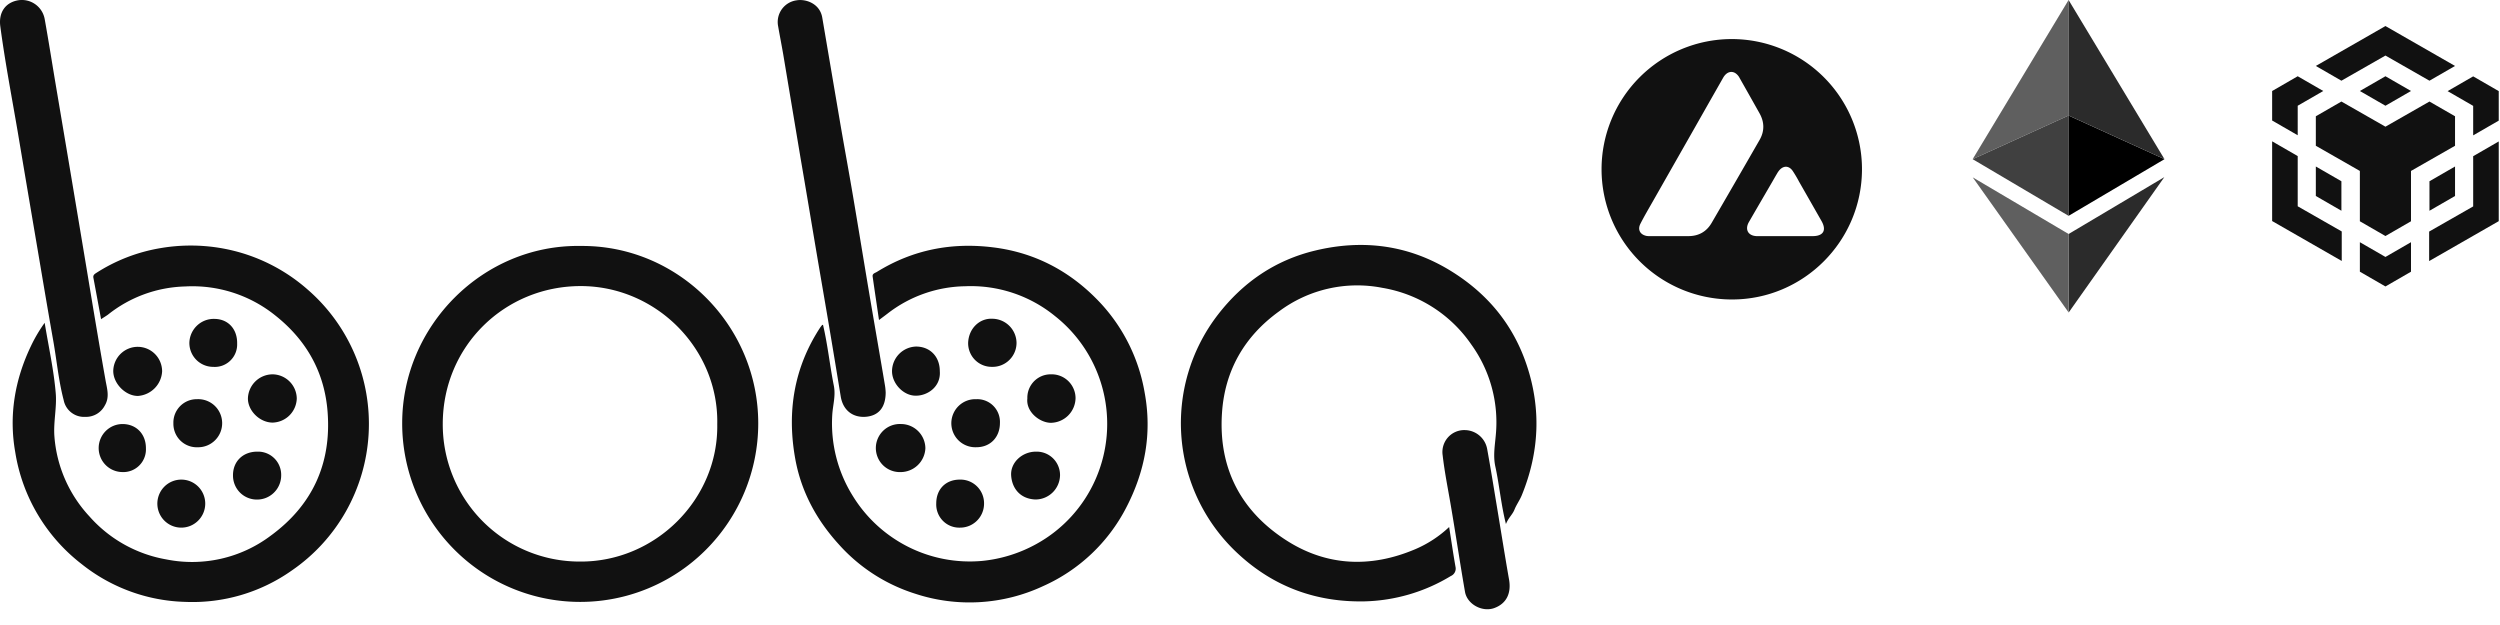 <svg xmlns="http://www.w3.org/2000/svg" width="192" height="48" fill="none"><path fill="#111" d="M44.598 18.89c7.452-.071 13.64 6.081 13.635 13.64a13.74 13.74 0 0 1-4.016 9.69 13.64 13.64 0 0 1-19.335-.022 13.74 13.74 0 0 1-3.994-9.698c.003-7.486 6.212-13.737 13.71-13.61zm10.487 13.683c.117-5.779-4.691-10.605-10.49-10.602-5.797.002-10.554 4.558-10.591 10.534a10.556 10.556 0 0 0 3.036 7.498 10.5 10.5 0 0 0 7.446 3.125c5.845.064 10.7-4.793 10.599-10.555zM7.762 24.51c-.202-1.09-.392-2.133-.589-3.174-.035-.193.066-.275.214-.37a13.113 13.113 0 0 1 4.909-1.905 13.761 13.761 0 0 1 5.003.055 13.52 13.52 0 0 1 6.318 3.113 13.64 13.64 0 0 1 3.638 5.006 13.674 13.674 0 0 1-.69 12.043 13.627 13.627 0 0 1-4.184 4.556 13.212 13.212 0 0 1-8.171 2.39 13.31 13.31 0 0 1-7.942-2.905 13.532 13.532 0 0 1-5.095-8.578c-.504-2.836-.035-5.578 1.204-8.165.296-.625.649-1.222 1.053-1.783.312 1.881.703 3.636.851 5.41.092 1.084-.185 2.196-.103 3.306a10.126 10.126 0 0 0 2.69 6.15 10.206 10.206 0 0 0 5.91 3.305 10.038 10.038 0 0 0 7.992-1.807c3.23-2.352 4.691-5.562 4.39-9.515-.234-3.058-1.618-5.513-4.02-7.416A10.152 10.152 0 0 0 14.225 22a9.912 9.912 0 0 0-5.937 2.168c-.138.1-.29.188-.525.344zm55.445.435c.368 1.564.523 3.14.833 4.683.152.776-.078 1.489-.122 2.227a10.525 10.525 0 0 0 1.583 6.244 10.564 10.564 0 0 0 4.253 3.9 10.53 10.53 0 0 0 5.662 1.08 10.77 10.77 0 0 0 4.189-1.306 10.486 10.486 0 0 0 4.538-4.976 10.563 10.563 0 0 0 .578-6.79 10.539 10.539 0 0 0-3.688-5.725 10.23 10.23 0 0 0-6.914-2.298 9.963 9.963 0 0 0-5.96 2.103c-.183.143-.373.28-.652.49-.172-1.177-.334-2.252-.488-3.336-.035-.235.187-.273.328-.36 2.756-1.705 5.744-2.283 8.946-1.881 3.333.416 6.098 1.952 8.333 4.393a13.421 13.421 0 0 1 3.284 6.762c.575 3.114.035 6.03-1.407 8.812a13.244 13.244 0 0 1-6.394 6.047 13.352 13.352 0 0 1-9.851.574 13.175 13.175 0 0 1-5.864-3.81c-1.705-1.882-2.87-4.048-3.319-6.54-.647-3.59-.112-6.988 1.916-10.086.045-.063.094-.124.144-.185.011-.014.037-.012.072-.021zm48.088 15.53c.171 1.084.314 2.077.488 3.057a.618.618 0 0 1-.359.706 13.393 13.393 0 0 1-6.61 1.947c-3.685.078-6.95-1.09-9.7-3.629a13.639 13.639 0 0 1-1.588-18.375c1.941-2.514 4.425-4.205 7.486-4.939 3.713-.893 7.271-.418 10.543 1.647 2.726 1.716 4.668 4.073 5.697 7.152 1.129 3.377.962 6.712-.38 9.995-.154.381-.41.722-.56 1.103-.15.381-.469.628-.655 1.108-.387-1.54-.504-3.001-.816-4.424-.185-.858-.019-1.677.045-2.51a10.21 10.21 0 0 0-1.893-6.86 10.362 10.362 0 0 0-6.823-4.346 10.025 10.025 0 0 0-7.947 1.813c-2.631 1.9-4.168 4.52-4.376 7.83-.27 4.176 1.423 7.453 4.862 9.696 3.126 2.044 6.544 2.195 9.985.732a8.835 8.835 0 0 0 2.601-1.703z"/><path fill="#111" d="M6.55 32.015a1.593 1.593 0 0 1-1.661-1.293c-.392-1.489-.528-3.022-.796-4.535-.45-2.537-.874-5.082-1.306-7.622-.478-2.813-.955-5.63-1.428-8.453C.899 7.42.383 4.73.022 2.012-.117.954.416.19 1.394.022a1.781 1.781 0 0 1 2.04 1.454c.31 1.724.58 3.455.87 5.174a5153.937 5153.937 0 0 1 2.358 14.046c.469 2.822.938 5.67 1.442 8.502.115.66.333 1.296-.056 1.945a1.623 1.623 0 0 1-1.499.872zm61.47-1.888c0 1.16-.534 1.79-1.51 1.881-1.03.085-1.773-.517-1.942-1.557a987.105 987.105 0 0 0-.927-5.593c-.323-1.921-.659-3.84-.983-5.762-.391-2.312-.773-4.624-1.172-6.935L60.15 4.164c-.122-.705-.265-1.432-.39-2.15a1.682 1.682 0 0 1 .772-1.759 1.67 1.67 0 0 1 .636-.228c.704-.127 1.8.235 1.982 1.329l1.407 8.27c.312 1.803.643 3.602.95 5.409.434 2.56.85 5.127 1.283 7.688.387 2.288.79 4.577 1.173 6.865.03.178.048.358.056.539zm44.502 2.905a1.764 1.764 0 0 1 1.693 1.456c.272 1.49.509 2.989.758 4.484.307 1.844.598 3.69.921 5.532.186 1.06-.199 1.851-1.128 2.192-.929.341-2.087-.29-2.254-1.242-.389-2.23-.718-4.468-1.102-6.703-.216-1.26-.469-2.516-.615-3.79a1.693 1.693 0 0 1 .411-1.372 1.675 1.675 0 0 1 1.316-.557zM8.698 28.511a1.886 1.886 0 0 1 1.166-1.733 1.87 1.87 0 0 1 2.447 1.029c.093.229.14.473.14.72a2 2 0 0 1-1.855 1.881c-.944.006-1.884-.93-1.898-1.897zm63.479-.005c.093 1.192-.939 1.882-1.823 1.882-.961.023-1.876-.941-1.846-1.931a1.91 1.91 0 0 1 .562-1.29 1.9 1.9 0 0 1 1.291-.552c1.072.005 1.818.779 1.816 1.891zm7.386 6.181a1.789 1.789 0 0 1 1.71 1.108c.093.224.14.463.138.706-.01.497-.213.972-.569 1.32a1.887 1.887 0 0 1-1.329.54c-1.208-.054-1.799-.905-1.857-1.851-.059-.997.853-1.825 1.907-1.823zm-10.415 1.569a1.837 1.837 0 0 1-1.745-1.143 1.85 1.85 0 0 1 1.06-2.433 1.83 1.83 0 0 1 .725-.114 1.87 1.87 0 0 1 1.324.543c.353.35.553.825.557 1.322a1.91 1.91 0 0 1-1.921 1.825zm-49.384-1.569a1.771 1.771 0 0 1 1.701 1.109c.09.224.135.463.13.705a1.859 1.859 0 0 1-1.157 1.73 1.845 1.845 0 0 1-.719.135 1.827 1.827 0 0 1-1.691-1.149 1.841 1.841 0 0 1-.134-.707c-.007-1.077.767-1.827 1.87-1.823zM76.23 24.48a1.876 1.876 0 0 1 1.84 1.844 1.847 1.847 0 0 1-1.159 1.72 1.813 1.813 0 0 1-.717.13 1.806 1.806 0 0 1-1.706-1.126 1.822 1.822 0 0 1-.135-.708c.035-1.105.873-1.917 1.877-1.86zM13.94 36.834a1.835 1.835 0 0 1 1.689 1.154 1.848 1.848 0 0 1-1.017 2.4 1.836 1.836 0 0 1-2.394-1.02 1.85 1.85 0 0 1 .417-2.006 1.836 1.836 0 0 1 1.305-.528zm64.961-6.237a1.795 1.795 0 0 1 1.101-1.712c.223-.093.462-.139.703-.136a1.83 1.83 0 0 1 1.752 1.122c.097.227.146.472.145.72a1.934 1.934 0 0 1-.57 1.323c-.355.35-.83.55-1.327.558-.85-.005-1.924-.84-1.804-1.875zm-67.694 3.832a1.744 1.744 0 0 1-1.101 1.707 1.73 1.73 0 0 1-.707.118 1.834 1.834 0 0 1-1.688-1.155 1.849 1.849 0 0 1 1.018-2.4c.224-.09.464-.135.705-.133 1.051.016 1.776.776 1.773 1.863zm9.709-5.681a1.884 1.884 0 0 1 1.876 1.863 1.912 1.912 0 0 1-.561 1.29c-.344.342-.805.54-1.29.554-.994 0-1.923-.922-1.9-1.881a1.91 1.91 0 0 1 .576-1.287 1.9 1.9 0 0 1 1.299-.538zm55.879 3.733c0 1.11-.753 1.881-1.84 1.867a1.837 1.837 0 0 1-1.751-1.134 1.851 1.851 0 0 1 1.05-2.439 1.85 1.85 0 0 1 .725-.117 1.74 1.74 0 0 1 1.7 1.114c.087.226.126.467.116.709zm-63.479.021a1.8 1.8 0 0 1 1.111-1.71 1.79 1.79 0 0 1 .705-.134 1.836 1.836 0 0 1 1.772 1.095 1.85 1.85 0 0 1-.99 2.46 1.847 1.847 0 0 1-.72.136 1.793 1.793 0 0 1-1.747-1.124 1.806 1.806 0 0 1-.13-.723zm58.588 6.162c0-1.089.72-1.822 1.795-1.83a1.804 1.804 0 0 1 1.331.517 1.814 1.814 0 0 1 .545 1.323 1.843 1.843 0 0 1-1.127 1.706 1.83 1.83 0 0 1-.702.142 1.765 1.765 0 0 1-1.725-1.136 1.78 1.78 0 0 1-.117-.722zM18.213 26.39a1.726 1.726 0 0 1-1.13 1.686c-.227.083-.47.116-.71.099-.486 0-.95-.194-1.294-.538a1.84 1.84 0 0 1-.536-1.297 1.887 1.887 0 0 1 1.216-1.73c.234-.088.483-.128.733-.118 1.044.018 1.743.792 1.721 1.898zM132.988 3a10.01 10.01 0 0 1 7.076 2.923A9.99 9.99 0 0 1 143 12.988c0 5.52-4.472 10.007-9.971 10.012a10.02 10.02 0 0 1-7.083-2.915 9.993 9.993 0 0 1-.029-14.142A10.013 10.013 0 0 1 132.988 3zm-4.776 15.134h1.454c.79 0 1.396-.34 1.79-1.02a1443.85 1443.85 0 0 0 3.679-6.364c.387-.674.379-1.363 0-2.043-.51-.908-1.021-1.815-1.535-2.721a.97.97 0 0 0-.32-.366c-.333-.207-.703-.07-.944.354a2419.75 2419.75 0 0 0-2.15 3.783l-3.241 5.697c-.326.575-.663 1.144-.962 1.732-.234.46-.017.843.489.937.074.01.149.014.224.01l1.516.001zm8.912 0h2.088c.824 0 1.086-.45.678-1.164a2306.87 2306.87 0 0 0-1.73-3.032 9.403 9.403 0 0 0-.489-.824c-.291-.405-.709-.406-1.028-.027a1.645 1.645 0 0 0-.162.236c-.122.204-.239.41-.359.619-.601 1.036-1.206 2.069-1.804 3.107-.336.584-.056 1.072.616 1.087h.163l2.027-.002z"/><path fill="#5F5F5F" d="M158.867 0v8.873l-7.367 3.35L158.867 0z"/><path fill="#404040" d="M158.867 8.873v7.703l-7.367-4.352 7.367-3.351z"/><path fill="#000" d="m166.231 12.224-7.364 4.352V8.873l7.364 3.35z"/><path fill="#2B2B2B" d="m166.231 12.223-7.364-3.35V0l7.364 12.223zm-.008 1.377L158.874 24l-.007-5.25v-.778l7.356-4.37z"/><path fill="#5F5F5F" d="m151.507 13.622 7.367 10.379v-6.027l-7.367-4.352z"/><path fill="#111" d="M177.856 5.065 183.202 2l5.345 3.065-1.964 1.133-3.381-1.932-3.382 1.932-1.964-1.133zm10.691 3.865-1.964-1.132-3.381 1.932-3.382-1.932-1.964 1.132v2.266l3.382 1.933v3.865l1.964 1.133 1.963-1.133v-3.865l3.382-1.933V8.93zm0 6.123v-2.266l-1.964 1.133v2.266l1.964-1.133zm1.393.8-3.382 1.932v2.266l5.345-3.066v-6.122l-1.963 1.133v3.865-.008zm-1.964-8.855 1.964 1.133v2.265l1.963-1.132V6.998l-1.963-1.133-1.964 1.133zM181.238 18.6v2.266L183.202 22l1.963-1.133v-2.266l-1.963 1.133-1.964-1.133zm-3.382-3.548 1.964 1.133V13.92l-1.964-1.133v2.266zm3.382-8.063 1.964 1.132 1.963-1.132-1.963-1.133-1.964 1.133zm-4.774 1.132 1.963-1.132-1.963-1.133L174.5 6.99v2.265l1.964 1.133V8.122zm0 3.866-1.964-1.133v6.122l5.345 3.066v-2.266l-3.381-1.933V11.98v.009z"/></svg>